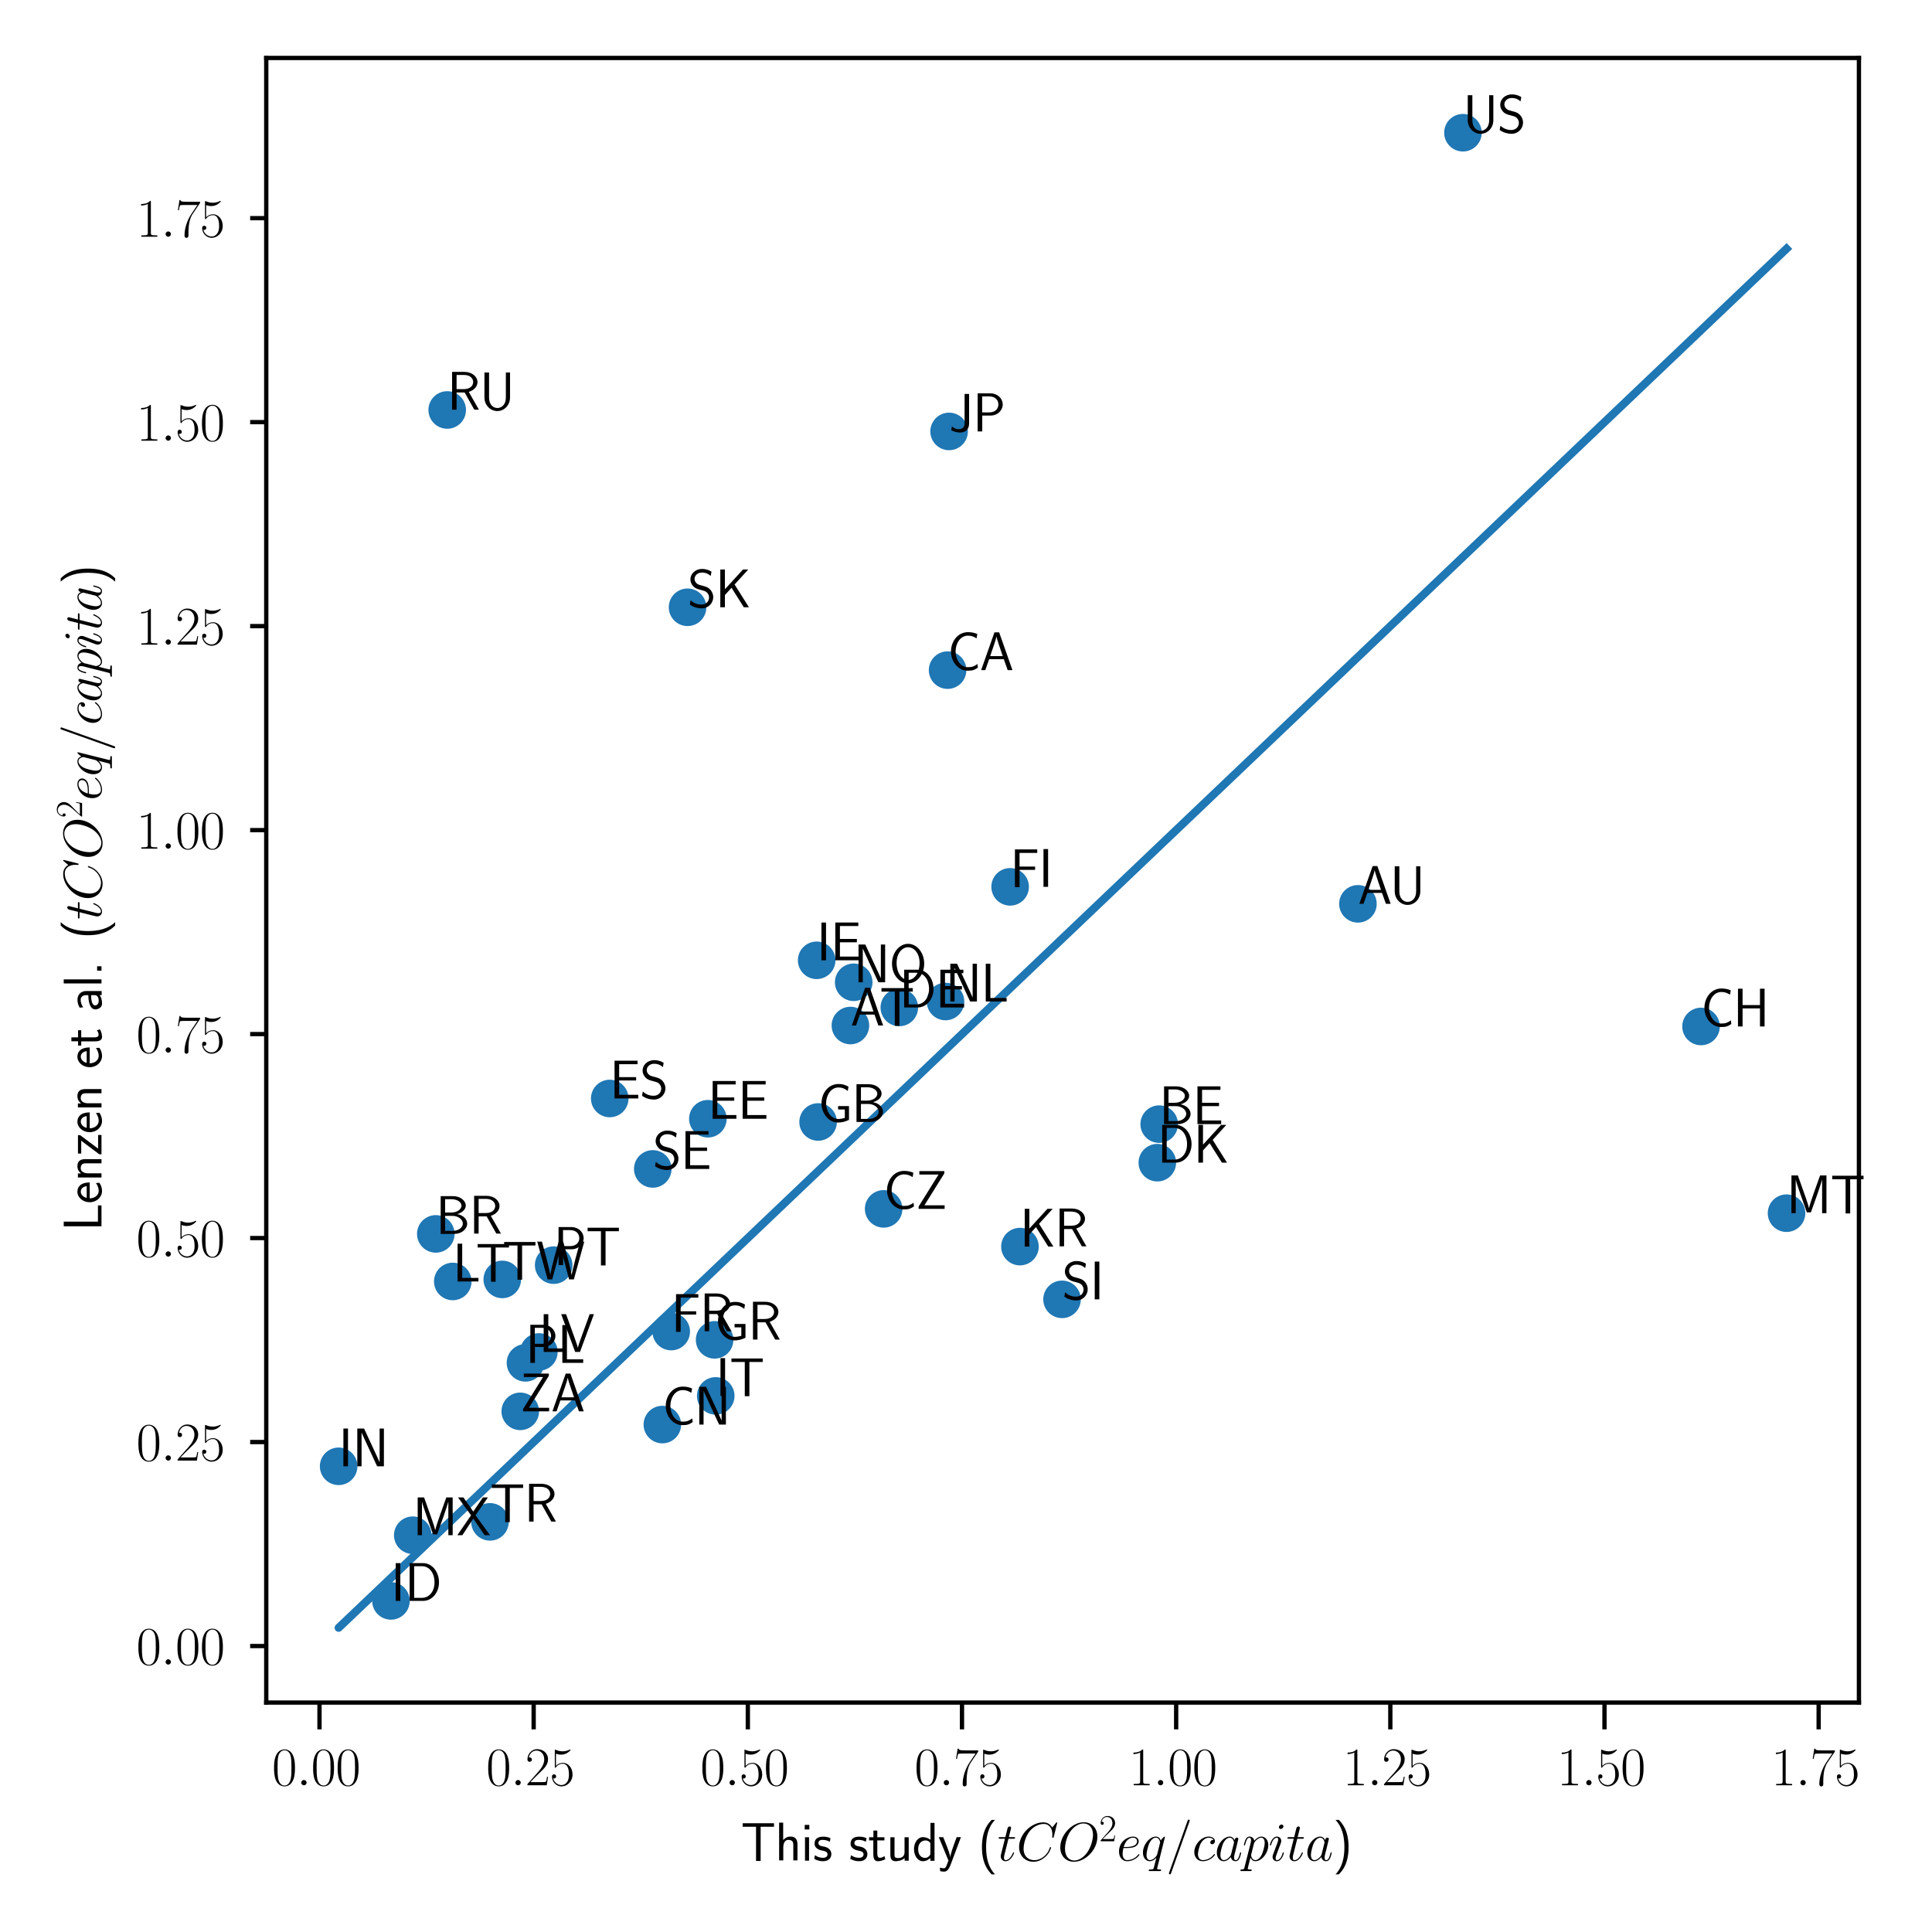 <?xml version="1.0" encoding="utf-8" standalone="no"?>
<!DOCTYPE svg PUBLIC "-//W3C//DTD SVG 1.1//EN"
  "http://www.w3.org/Graphics/SVG/1.1/DTD/svg11.dtd">
<svg xmlns:xlink="http://www.w3.org/1999/xlink" width="360pt" height="360pt" viewBox="0 0 360 360" xmlns="http://www.w3.org/2000/svg" version="1.1">
 <defs>
  <style type="text/css">*{stroke-linejoin: round; stroke-linecap: butt}</style>
 </defs>
 <g id="figure_1">
  <g id="patch_1">
   <path d="M 0 360 
L 360 360 
L 360 0 
L 0 0 
z
" style="fill: #ffffff"/>
  </g>
  <g id="axes_1">
   <g id="patch_2">
    <path d="M 49.612 317.244 
L 346.384 317.244 
L 346.384 10.8 
L 49.612 10.8 
z
" style="fill: #ffffff"/>
   </g>
   <g id="matplotlib.axis_1">
    <g id="xtick_1">
     <g id="line2d_1">
      <defs>
       <path id="m25509b4db9" d="M 0 0 
L 0 5 
" style="stroke: #000000; stroke-width: 0.8"/>
      </defs>
      <g>
       <use xlink:href="#m25509b4db9" x="59.534" y="317.244" style="stroke: #000000; stroke-width: 0.8"/>
      </g>
     </g>
     <g id="text_1">
      <!-- $\mathdefault{0.00}$ -->
      <g transform="translate(50.679 332.663)scale(0.1 -0.1)">
       <defs>
        <path id="CMR17-30" d="M 2688 2025 
C 2688 2416 2682 3080 2413 3591 
C 2176 4039 1798 4198 1466 4198 
C 1158 4198 768 4058 525 3597 
C 269 3118 243 2524 243 2025 
C 243 1661 250 1106 448 619 
C 723 -39 1216 -128 1466 -128 
C 1760 -128 2208 -7 2470 600 
C 2662 1042 2688 1559 2688 2025 
z
M 1466 -26 
C 1056 -26 813 325 723 812 
C 653 1188 653 1738 653 2096 
C 653 2588 653 2997 736 3387 
C 858 3929 1216 4096 1466 4096 
C 1728 4096 2067 3923 2189 3400 
C 2272 3036 2278 2607 2278 2096 
C 2278 1680 2278 1169 2202 792 
C 2067 95 1690 -26 1466 -26 
z
" transform="scale(0.016)"/>
        <path id="CMMI12-3a" d="M 1178 307 
C 1178 492 1024 619 870 619 
C 685 619 557 466 557 313 
C 557 128 710 0 864 0 
C 1050 0 1178 153 1178 307 
z
" transform="scale(0.016)"/>
       </defs>
       <use xlink:href="#CMR17-30" transform="scale(0.996)"/>
       <use xlink:href="#CMMI12-3a" transform="translate(45.69 0)scale(0.996)"/>
       <use xlink:href="#CMR17-30" transform="translate(72.788 0)scale(0.996)"/>
       <use xlink:href="#CMR17-30" transform="translate(118.478 0)scale(0.996)"/>
      </g>
     </g>
    </g>
    <g id="xtick_2">
     <g id="line2d_2">
      <g>
       <use xlink:href="#m25509b4db9" x="99.441" y="317.244" style="stroke: #000000; stroke-width: 0.8"/>
      </g>
     </g>
     <g id="text_2">
      <!-- $\mathdefault{0.25}$ -->
      <g transform="translate(90.585 332.663)scale(0.1 -0.1)">
       <defs>
        <path id="CMR17-32" d="M 2669 989 
L 2554 989 
C 2490 536 2438 459 2413 420 
C 2381 369 1920 369 1830 369 
L 602 369 
C 832 619 1280 1072 1824 1597 
C 2214 1967 2669 2402 2669 3035 
C 2669 3790 2067 4224 1395 4224 
C 691 4224 262 3604 262 3030 
C 262 2780 448 2748 525 2748 
C 589 2748 781 2787 781 3010 
C 781 3207 614 3264 525 3264 
C 486 3264 448 3258 422 3245 
C 544 3790 915 4058 1306 4058 
C 1862 4058 2227 3617 2227 3035 
C 2227 2479 1901 2000 1536 1584 
L 262 146 
L 262 0 
L 2515 0 
L 2669 989 
z
" transform="scale(0.016)"/>
        <path id="CMR17-35" d="M 730 3692 
C 794 3666 1056 3584 1325 3584 
C 1920 3584 2246 3911 2432 4100 
C 2432 4157 2432 4192 2394 4192 
C 2387 4192 2374 4192 2323 4163 
C 2099 4058 1837 3973 1517 3973 
C 1325 3973 1037 3999 723 4139 
C 653 4171 640 4171 634 4171 
C 602 4171 595 4164 595 4037 
L 595 2203 
C 595 2089 595 2057 659 2057 
C 691 2057 704 2070 736 2114 
C 941 2401 1222 2522 1542 2522 
C 1766 2522 2246 2382 2246 1289 
C 2246 1085 2246 715 2054 421 
C 1894 159 1645 25 1370 25 
C 947 25 518 320 403 814 
C 429 807 480 795 506 795 
C 589 795 749 840 749 1038 
C 749 1210 627 1280 506 1280 
C 358 1280 262 1190 262 1011 
C 262 454 704 -128 1382 -128 
C 2042 -128 2669 440 2669 1264 
C 2669 2030 2170 2624 1549 2624 
C 1222 2624 947 2503 730 2274 
L 730 3692 
z
" transform="scale(0.016)"/>
       </defs>
       <use xlink:href="#CMR17-30" transform="scale(0.996)"/>
       <use xlink:href="#CMMI12-3a" transform="translate(45.69 0)scale(0.996)"/>
       <use xlink:href="#CMR17-32" transform="translate(72.788 0)scale(0.996)"/>
       <use xlink:href="#CMR17-35" transform="translate(118.478 0)scale(0.996)"/>
      </g>
     </g>
    </g>
    <g id="xtick_3">
     <g id="line2d_3">
      <g>
       <use xlink:href="#m25509b4db9" x="139.347" y="317.244" style="stroke: #000000; stroke-width: 0.8"/>
      </g>
     </g>
     <g id="text_3">
      <!-- $\mathdefault{0.50}$ -->
      <g transform="translate(130.492 332.663)scale(0.1 -0.1)">
       <use xlink:href="#CMR17-30" transform="scale(0.996)"/>
       <use xlink:href="#CMMI12-3a" transform="translate(45.69 0)scale(0.996)"/>
       <use xlink:href="#CMR17-35" transform="translate(72.788 0)scale(0.996)"/>
       <use xlink:href="#CMR17-30" transform="translate(118.478 0)scale(0.996)"/>
      </g>
     </g>
    </g>
    <g id="xtick_4">
     <g id="line2d_4">
      <g>
       <use xlink:href="#m25509b4db9" x="179.254" y="317.244" style="stroke: #000000; stroke-width: 0.8"/>
      </g>
     </g>
     <g id="text_4">
      <!-- $\mathdefault{0.75}$ -->
      <g transform="translate(170.398 332.663)scale(0.1 -0.1)">
       <defs>
        <path id="CMR17-37" d="M 2886 3941 
L 2886 4081 
L 1382 4081 
C 634 4081 621 4165 595 4288 
L 480 4288 
L 294 3094 
L 410 3094 
C 429 3215 474 3540 550 3661 
C 589 3712 1062 3712 1171 3712 
L 2579 3712 
L 1869 2661 
C 1395 1954 1069 999 1069 165 
C 1069 89 1069 -128 1299 -128 
C 1530 -128 1530 89 1530 171 
L 1530 465 
C 1530 1508 1709 2196 2003 2636 
L 2886 3941 
z
" transform="scale(0.016)"/>
       </defs>
       <use xlink:href="#CMR17-30" transform="scale(0.996)"/>
       <use xlink:href="#CMMI12-3a" transform="translate(45.69 0)scale(0.996)"/>
       <use xlink:href="#CMR17-37" transform="translate(72.788 0)scale(0.996)"/>
       <use xlink:href="#CMR17-35" transform="translate(118.478 0)scale(0.996)"/>
      </g>
     </g>
    </g>
    <g id="xtick_5">
     <g id="line2d_5">
      <g>
       <use xlink:href="#m25509b4db9" x="219.16" y="317.244" style="stroke: #000000; stroke-width: 0.8"/>
      </g>
     </g>
     <g id="text_5">
      <!-- $\mathdefault{1.00}$ -->
      <g transform="translate(210.305 332.663)scale(0.1 -0.1)">
       <defs>
        <path id="CMR17-31" d="M 1702 4058 
C 1702 4192 1696 4192 1606 4192 
C 1357 3916 979 3827 621 3827 
C 602 3827 570 3827 563 3808 
C 557 3795 557 3782 557 3648 
C 755 3648 1088 3686 1344 3839 
L 1344 461 
C 1344 236 1331 160 781 160 
L 589 160 
L 589 0 
C 896 0 1216 0 1523 0 
C 1830 0 2150 0 2458 0 
L 2458 160 
L 2266 160 
C 1715 160 1702 230 1702 458 
L 1702 4058 
z
" transform="scale(0.016)"/>
       </defs>
       <use xlink:href="#CMR17-31" transform="scale(0.996)"/>
       <use xlink:href="#CMMI12-3a" transform="translate(45.69 0)scale(0.996)"/>
       <use xlink:href="#CMR17-30" transform="translate(72.788 0)scale(0.996)"/>
       <use xlink:href="#CMR17-30" transform="translate(118.478 0)scale(0.996)"/>
      </g>
     </g>
    </g>
    <g id="xtick_6">
     <g id="line2d_6">
      <g>
       <use xlink:href="#m25509b4db9" x="259.067" y="317.244" style="stroke: #000000; stroke-width: 0.8"/>
      </g>
     </g>
     <g id="text_6">
      <!-- $\mathdefault{1.25}$ -->
      <g transform="translate(250.211 332.663)scale(0.1 -0.1)">
       <use xlink:href="#CMR17-31" transform="scale(0.996)"/>
       <use xlink:href="#CMMI12-3a" transform="translate(45.69 0)scale(0.996)"/>
       <use xlink:href="#CMR17-32" transform="translate(72.788 0)scale(0.996)"/>
       <use xlink:href="#CMR17-35" transform="translate(118.478 0)scale(0.996)"/>
      </g>
     </g>
    </g>
    <g id="xtick_7">
     <g id="line2d_7">
      <g>
       <use xlink:href="#m25509b4db9" x="298.973" y="317.244" style="stroke: #000000; stroke-width: 0.8"/>
      </g>
     </g>
     <g id="text_7">
      <!-- $\mathdefault{1.50}$ -->
      <g transform="translate(290.118 332.663)scale(0.1 -0.1)">
       <use xlink:href="#CMR17-31" transform="scale(0.996)"/>
       <use xlink:href="#CMMI12-3a" transform="translate(45.69 0)scale(0.996)"/>
       <use xlink:href="#CMR17-35" transform="translate(72.788 0)scale(0.996)"/>
       <use xlink:href="#CMR17-30" transform="translate(118.478 0)scale(0.996)"/>
      </g>
     </g>
    </g>
    <g id="xtick_8">
     <g id="line2d_8">
      <g>
       <use xlink:href="#m25509b4db9" x="338.88" y="317.244" style="stroke: #000000; stroke-width: 0.8"/>
      </g>
     </g>
     <g id="text_8">
      <!-- $\mathdefault{1.75}$ -->
      <g transform="translate(330.024 332.663)scale(0.1 -0.1)">
       <use xlink:href="#CMR17-31" transform="scale(0.996)"/>
       <use xlink:href="#CMMI12-3a" transform="translate(45.69 0)scale(0.996)"/>
       <use xlink:href="#CMR17-37" transform="translate(72.788 0)scale(0.996)"/>
       <use xlink:href="#CMR17-35" transform="translate(118.478 0)scale(0.996)"/>
      </g>
     </g>
    </g>
    <g id="text_9">
     <!-- This study ($tCO^2eq/capita$) -->
     <g transform="translate(138.043 346.709)scale(0.1 -0.1)">
      <defs>
       <path id="CMSS17-54" d="M 2317 3968 
L 2848 3968 
C 2925 3968 3002 3968 3078 3968 
L 3878 3968 
L 3878 4376 
L 218 4376 
L 218 3968 
L 1018 3968 
C 1094 3968 1171 3968 1248 3968 
L 1779 3968 
L 1779 -32 
L 2317 -32 
L 2317 3968 
z
" transform="scale(0.016)"/>
       <path id="CMSS17-68" d="M 2618 1891 
C 2618 2292 2522 2820 1798 2820 
C 1395 2820 1133 2623 947 2407 
L 947 4448 
L 474 4448 
L 474 32 
L 960 32 
L 960 1573 
C 960 1973 1114 2432 1549 2432 
C 2112 2432 2131 2056 2131 1839 
L 2131 32 
L 2618 32 
L 2618 1891 
z
" transform="scale(0.016)"/>
       <path id="CMSS17-69" d="M 979 4183 
L 442 4183 
L 442 3648 
L 979 3648 
L 979 4183 
z
M 947 2739 
L 474 2739 
L 474 0 
L 947 0 
L 947 2739 
z
" transform="scale(0.016)"/>
       <path id="CMSS17-73" d="M 2061 2627 
C 1683 2807 1389 2807 1197 2807 
C 742 2807 198 2648 198 2003 
C 198 1359 902 1218 1094 1179 
C 1389 1122 1715 1058 1715 740 
C 1715 337 1254 337 1171 337 
C 915 337 563 407 243 638 
L 166 210 
C 531 0 883 -64 1178 -64 
C 1965 -64 2163 416 2163 781 
C 2163 1094 1984 1305 1862 1401 
C 1651 1568 1574 1587 1050 1696 
C 960 1709 646 1779 646 2066 
C 646 2432 1050 2432 1139 2432 
C 1555 2432 1811 2303 1984 2208 
L 2061 2627 
z
" transform="scale(0.016)"/>
       <path id="CMSS17-74" d="M 1069 2368 
L 1901 2368 
L 1901 2737 
L 1069 2737 
L 1069 3520 
L 614 3520 
L 614 2737 
L 109 2737 
L 109 2368 
L 602 2368 
L 602 749 
C 602 384 685 -64 1107 -64 
C 1427 -64 1722 25 2003 172 
L 1901 548 
C 1747 414 1562 337 1363 337 
C 1082 337 1069 696 1069 856 
L 1069 2368 
z
" transform="scale(0.016)"/>
       <path id="CMSS17-75" d="M 2618 2739 
L 2131 2739 
L 2131 972 
C 2131 498 1786 306 1421 306 
C 998 306 960 447 960 709 
L 960 2739 
L 474 2739 
L 474 678 
C 474 179 646 -64 1088 -64 
C 1306 -64 1798 -13 2144 306 
L 2144 0 
L 2618 0 
L 2618 2739 
z
" transform="scale(0.016)"/>
       <path id="CMSS17-64" d="M 2611 4416 
L 2138 4416 
L 2138 2438 
C 1939 2603 1613 2756 1254 2756 
C 672 2756 211 2131 211 1347 
C 211 562 666 -64 1235 -64 
C 1677 -64 1971 172 2125 306 
L 2125 -13 
L 2611 -13 
L 2611 4416 
z
M 2125 836 
C 2125 747 2125 653 1926 482 
C 1798 375 1645 325 1498 325 
C 1152 325 698 576 698 1340 
C 698 2134 1210 2368 1562 2368 
C 1798 2368 1990 2254 2125 2065 
L 2125 836 
z
" transform="scale(0.016)"/>
       <path id="CMSS17-79" d="M 2675 2752 
L 2176 2752 
C 1632 1294 1446 702 1434 383 
L 1427 383 
C 1408 696 1126 1460 902 2007 
L 602 2752 
L 83 2752 
L 1216 13 
C 1146 -178 1043 -465 1011 -529 
C 870 -885 774 -885 672 -885 
C 646 -885 442 -885 211 -809 
L 250 -1229 
C 410 -1261 570 -1280 685 -1280 
C 845 -1280 1165 -1280 1459 -497 
L 2675 2752 
z
" transform="scale(0.016)"/>
       <path id="CMSS17-28" d="M 1613 4768 
C 1267 4417 474 3601 474 1588 
C 474 -433 1267 -1243 1613 -1600 
L 2003 -1600 
C 1216 -784 960 357 960 1581 
C 960 2798 1203 3946 2003 4768 
L 1613 4768 
z
" transform="scale(0.016)"/>
       <path id="CMMI12-74" d="M 1286 2566 
L 1875 2566 
C 1997 2566 2061 2566 2061 2681 
C 2061 2752 2022 2752 1894 2752 
L 1331 2752 
L 1568 3692 
C 1594 3781 1594 3794 1594 3840 
C 1594 3943 1510 4000 1427 4000 
C 1376 4000 1229 3981 1178 3775 
L 928 2752 
L 326 2752 
C 198 2752 141 2752 141 2630 
C 141 2566 186 2566 307 2566 
L 877 2566 
L 454 881 
C 403 658 384 594 384 511 
C 384 211 595 -64 954 -64 
C 1600 -64 1946 868 1946 912 
C 1946 951 1920 970 1882 970 
C 1869 970 1843 970 1830 944 
C 1824 938 1818 931 1773 829 
C 1638 511 1344 64 973 64 
C 781 64 768 224 768 364 
C 768 370 768 492 787 568 
L 1286 2566 
z
" transform="scale(0.016)"/>
       <path id="CMMI12-43" d="M 4781 4423 
C 4781 4480 4736 4480 4723 4480 
C 4710 4480 4685 4480 4634 4416 
L 4192 3882 
C 3968 4264 3616 4480 3136 4480 
C 1754 4480 320 3088 320 1595 
C 320 533 1069 -128 2003 -128 
C 2515 -128 2963 88 3334 400 
C 3891 863 4058 1481 4058 1531 
C 4058 1588 4006 1588 3987 1588 
C 3930 1588 3923 1550 3910 1524 
C 3616 534 2752 57 2112 57 
C 1434 57 845 489 845 1391 
C 845 1595 909 2700 1632 3532 
C 1984 3939 2586 4295 3194 4295 
C 3898 4295 4211 3717 4211 3068 
C 4211 2903 4192 2764 4192 2738 
C 4192 2681 4256 2681 4275 2681 
C 4346 2681 4352 2687 4378 2801 
L 4781 4423 
z
" transform="scale(0.016)"/>
       <path id="CMMI12-4f" d="M 4646 2797 
C 4646 3848 3955 4492 3059 4492 
C 1690 4492 307 3026 307 1554 
C 307 554 973 -128 1901 -128 
C 3245 -128 4646 1268 4646 2797 
z
M 1939 19 
C 1414 19 858 401 858 1395 
C 858 1974 1069 2924 1594 3562 
C 2061 4123 2598 4352 3027 4352 
C 3590 4352 4134 3944 4134 3026 
C 4134 2459 3891 1573 3462 968 
C 2995 318 2413 19 1939 19 
z
" transform="scale(0.016)"/>
       <path id="CMMI12-65" d="M 1146 1479 
C 1318 1479 1754 1479 2061 1595 
C 2547 1783 2592 2158 2592 2274 
C 2592 2558 2349 2816 1926 2816 
C 1254 2816 288 2210 288 1073 
C 288 402 672 -64 1254 -64 
C 2125 -64 2675 609 2675 692 
C 2675 730 2637 762 2611 762 
C 2592 762 2586 756 2528 699 
C 2118 159 1510 64 1267 64 
C 902 64 710 350 710 822 
C 710 911 710 1071 806 1479 
L 1146 1479 
z
M 838 1600 
C 1114 2592 1722 2689 1926 2689 
C 2208 2689 2400 2522 2400 2277 
C 2400 1600 1376 1600 1107 1600 
L 838 1600 
z
" transform="scale(0.016)"/>
       <path id="CMMI12-71" d="M 2822 2759 
C 2822 2790 2797 2816 2765 2816 
C 2714 2816 2464 2585 2342 2362 
C 2227 2646 2029 2816 1754 2816 
C 1030 2816 250 1884 250 939 
C 250 307 621 -64 1056 -64 
C 1395 -64 1677 193 1811 339 
L 1818 333 
L 1574 -615 
L 1517 -842 
C 1459 -1031 1363 -1031 1062 -1031 
C 992 -1031 928 -1031 928 -1152 
C 928 -1197 966 -1216 1011 -1216 
C 1101 -1216 1216 -1216 1306 -1216 
L 1958 -1216 
C 2054 -1216 2163 -1216 2259 -1216 
C 2298 -1216 2374 -1216 2374 -1095 
C 2374 -1031 2323 -1031 2227 -1031 
C 1926 -1031 1907 -986 1907 -935 
C 1907 -904 1914 -898 1933 -815 
L 2822 2759 
z
M 1920 762 
C 1888 652 1888 640 1798 518 
C 1658 339 1376 64 1075 64 
C 813 64 666 301 666 678 
C 666 1030 864 1747 986 2016 
C 1203 2464 1504 2695 1754 2695 
C 2176 2695 2259 2170 2259 2119 
C 2259 2113 2240 2028 2234 2016 
L 1920 762 
z
" transform="scale(0.016)"/>
       <path id="CMMI12-3d" d="M 2746 4562 
C 2746 4569 2784 4666 2784 4678 
C 2784 4755 2720 4800 2669 4800 
C 2637 4800 2579 4800 2528 4659 
L 384 -1363 
C 384 -1370 346 -1465 346 -1478 
C 346 -1555 410 -1600 461 -1600 
C 499 -1600 557 -1593 602 -1459 
L 2746 4562 
z
" transform="scale(0.016)"/>
       <path id="CMMI12-63" d="M 2502 2431 
C 2381 2431 2323 2431 2234 2355 
C 2195 2323 2125 2227 2125 2125 
C 2125 1997 2221 1920 2342 1920 
C 2496 1920 2669 2044 2669 2292 
C 2669 2588 2374 2816 1933 2816 
C 1094 2816 256 1903 256 996 
C 256 441 602 -64 1254 -64 
C 2125 -64 2675 622 2675 706 
C 2675 744 2637 776 2611 776 
C 2592 776 2586 770 2528 713 
C 2118 162 1510 64 1267 64 
C 826 64 685 446 685 764 
C 685 988 794 1605 1024 2039 
C 1190 2338 1536 2682 1939 2682 
C 2022 2682 2374 2682 2502 2431 
z
" transform="scale(0.016)"/>
       <path id="CMMI12-61" d="M 1926 760 
C 1894 651 1894 639 1805 517 
C 1664 338 1382 64 1082 64 
C 819 64 672 300 672 677 
C 672 1028 870 1743 992 2012 
C 1210 2459 1510 2689 1760 2689 
C 2182 2689 2266 2165 2266 2114 
C 2266 2108 2246 2024 2240 2012 
L 1926 760 
z
M 2336 2395 
C 2266 2561 2093 2816 1760 2816 
C 1037 2816 256 1884 256 939 
C 256 307 627 -64 1062 -64 
C 1414 -64 1715 211 1894 422 
C 1958 45 2259 -64 2451 -64 
C 2643 -64 2797 51 2912 281 
C 3014 498 3104 888 3104 913 
C 3104 945 3078 971 3040 971 
C 2982 971 2976 939 2950 843 
C 2854 466 2733 64 2470 64 
C 2285 64 2272 230 2272 358 
C 2272 505 2291 575 2349 824 
C 2394 984 2426 1124 2477 1309 
C 2714 2267 2771 2497 2771 2535 
C 2771 2625 2701 2695 2605 2695 
C 2400 2695 2349 2472 2336 2395 
z
" transform="scale(0.016)"/>
       <path id="CMMI12-70" d="M 275 -789 
C 230 -980 205 -1031 -58 -1031 
C -134 -1031 -198 -1031 -198 -1152 
C -198 -1165 -192 -1216 -122 -1216 
C -38 -1216 51 -1216 134 -1216 
L 410 -1216 
C 544 -1216 870 -1216 1005 -1216 
C 1043 -1216 1120 -1216 1120 -1101 
C 1120 -1031 1075 -1031 966 -1031 
C 672 -1031 653 -987 653 -937 
C 653 -861 941 219 979 364 
C 1050 185 1222 -64 1555 -64 
C 2278 -64 3059 875 3059 1814 
C 3059 2401 2726 2816 2246 2816 
C 1837 2816 1491 2420 1421 2331 
C 1370 2650 1120 2816 864 2816 
C 678 2816 531 2727 410 2484 
C 294 2254 205 1865 205 1839 
C 205 1814 230 1782 275 1782 
C 326 1782 333 1788 371 1935 
C 467 2312 589 2689 845 2689 
C 992 2689 1043 2587 1043 2397 
C 1043 2245 1024 2181 998 2067 
L 275 -789 
z
M 1382 1993 
C 1427 2171 1606 2357 1709 2446 
C 1779 2510 1990 2689 2234 2689 
C 2515 2689 2643 2408 2643 2076 
C 2643 1769 2464 1047 2304 715 
C 2144 370 1850 64 1555 64 
C 1120 64 1050 613 1050 639 
C 1050 658 1062 709 1069 741 
L 1382 1993 
z
" transform="scale(0.016)"/>
       <path id="CMMI12-69" d="M 1811 913 
C 1811 945 1786 971 1747 971 
C 1690 971 1683 952 1651 843 
C 1485 262 1222 64 1011 64 
C 934 64 845 83 845 275 
C 845 447 922 639 992 830 
L 1440 2018 
C 1459 2069 1504 2184 1504 2305 
C 1504 2574 1312 2816 998 2816 
C 410 2816 173 1890 173 1839 
C 173 1814 198 1782 243 1782 
C 301 1782 307 1807 333 1896 
C 486 2428 730 2682 979 2682 
C 1037 2682 1146 2682 1146 2478 
C 1146 2312 1062 2101 1011 1961 
L 563 773 
C 525 671 486 568 486 453 
C 486 166 685 -64 992 -64 
C 1581 -64 1811 869 1811 913 
z
M 1760 4013 
C 1760 4109 1683 4224 1542 4224 
C 1395 4224 1229 4083 1229 3917 
C 1229 3758 1363 3707 1440 3707 
C 1613 3707 1760 3873 1760 4013 
z
" transform="scale(0.016)"/>
       <path id="CMSS17-29" d="M 723 -1600 
C 1069 -1249 1862 -433 1862 1581 
C 1862 3601 1069 4411 723 4768 
L 333 4768 
C 1120 3952 1376 2811 1376 1588 
C 1376 370 1133 -778 333 -1600 
L 723 -1600 
z
" transform="scale(0.016)"/>
      </defs>
      <use xlink:href="#CMSS17-54" transform="scale(0.996)"/>
      <use xlink:href="#CMSS17-68" transform="translate(63.819 0)scale(0.996)"/>
      <use xlink:href="#CMSS17-69" transform="translate(112.024 0)scale(0.996)"/>
      <use xlink:href="#CMSS17-73" transform="translate(134.205 0)scale(0.996)"/>
      <use xlink:href="#CMSS17-73" transform="translate(201.348 0)scale(0.996)"/>
      <use xlink:href="#CMSS17-74" transform="translate(237.261 0)scale(0.996)"/>
      <use xlink:href="#CMSS17-75" transform="translate(271.093 0)scale(0.996)"/>
      <use xlink:href="#CMSS17-64" transform="translate(319.298 0)scale(0.996)"/>
      <use xlink:href="#CMSS17-79" transform="translate(367.503 0)scale(0.996)"/>
      <use xlink:href="#CMSS17-28" transform="translate(441.732 0)scale(0.996)"/>
      <use xlink:href="#CMMI12-74" transform="translate(478.166 0)scale(0.996)"/>
      <use xlink:href="#CMMI12-43" transform="translate(513.392 0)scale(0.996)"/>
      <use xlink:href="#CMMI12-4f" transform="translate(590.339 0)scale(0.996)"/>
      <use xlink:href="#CMR17-32" transform="translate(667.6 36.154)scale(0.697)"/>
      <use xlink:href="#CMMI12-65" transform="translate(700.081 0)scale(0.996)"/>
      <use xlink:href="#CMMI12-71" transform="translate(745.293 0)scale(0.996)"/>
      <use xlink:href="#CMMI12-3d" transform="translate(792.119 0)scale(0.996)"/>
      <use xlink:href="#CMMI12-63" transform="translate(840.894 0)scale(0.996)"/>
      <use xlink:href="#CMMI12-61" transform="translate(882.877 0)scale(0.996)"/>
      <use xlink:href="#CMMI12-70" transform="translate(934.085 0)scale(0.996)"/>
      <use xlink:href="#CMMI12-69" transform="translate(983.045 0)scale(0.996)"/>
      <use xlink:href="#CMMI12-74" transform="translate(1016.323 0)scale(0.996)"/>
      <use xlink:href="#CMMI12-61" transform="translate(1051.55 0)scale(0.996)"/>
      <use xlink:href="#CMSS17-29" transform="translate(1102.757 0)scale(0.996)"/>
     </g>
    </g>
   </g>
   <g id="matplotlib.axis_2">
    <g id="ytick_1">
     <g id="line2d_9">
      <defs>
       <path id="mb0791480fb" d="M 0 0 
L -3 0 
" style="stroke: #000000; stroke-width: 0.8"/>
      </defs>
      <g>
       <use xlink:href="#mb0791480fb" x="49.612" y="306.712" style="stroke: #000000; stroke-width: 0.8"/>
      </g>
     </g>
     <g id="text_10">
      <!-- $\mathdefault{0.00}$ -->
      <g transform="translate(25.4 310.171)scale(0.1 -0.1)">
       <use xlink:href="#CMR17-30" transform="scale(0.996)"/>
       <use xlink:href="#CMMI12-3a" transform="translate(45.69 0)scale(0.996)"/>
       <use xlink:href="#CMR17-30" transform="translate(72.788 0)scale(0.996)"/>
       <use xlink:href="#CMR17-30" transform="translate(118.478 0)scale(0.996)"/>
      </g>
     </g>
    </g>
    <g id="ytick_2">
     <g id="line2d_10">
      <g>
       <use xlink:href="#mb0791480fb" x="49.612" y="268.703" style="stroke: #000000; stroke-width: 0.8"/>
      </g>
     </g>
     <g id="text_11">
      <!-- $\mathdefault{0.25}$ -->
      <g transform="translate(25.4 272.163)scale(0.1 -0.1)">
       <use xlink:href="#CMR17-30" transform="scale(0.996)"/>
       <use xlink:href="#CMMI12-3a" transform="translate(45.69 0)scale(0.996)"/>
       <use xlink:href="#CMR17-32" transform="translate(72.788 0)scale(0.996)"/>
       <use xlink:href="#CMR17-35" transform="translate(118.478 0)scale(0.996)"/>
      </g>
     </g>
    </g>
    <g id="ytick_3">
     <g id="line2d_11">
      <g>
       <use xlink:href="#mb0791480fb" x="49.612" y="230.695" style="stroke: #000000; stroke-width: 0.8"/>
      </g>
     </g>
     <g id="text_12">
      <!-- $\mathdefault{0.50}$ -->
      <g transform="translate(25.4 234.154)scale(0.1 -0.1)">
       <use xlink:href="#CMR17-30" transform="scale(0.996)"/>
       <use xlink:href="#CMMI12-3a" transform="translate(45.69 0)scale(0.996)"/>
       <use xlink:href="#CMR17-35" transform="translate(72.788 0)scale(0.996)"/>
       <use xlink:href="#CMR17-30" transform="translate(118.478 0)scale(0.996)"/>
      </g>
     </g>
    </g>
    <g id="ytick_4">
     <g id="line2d_12">
      <g>
       <use xlink:href="#mb0791480fb" x="49.612" y="192.686" style="stroke: #000000; stroke-width: 0.8"/>
      </g>
     </g>
     <g id="text_13">
      <!-- $\mathdefault{0.75}$ -->
      <g transform="translate(25.4 196.145)scale(0.1 -0.1)">
       <use xlink:href="#CMR17-30" transform="scale(0.996)"/>
       <use xlink:href="#CMMI12-3a" transform="translate(45.69 0)scale(0.996)"/>
       <use xlink:href="#CMR17-37" transform="translate(72.788 0)scale(0.996)"/>
       <use xlink:href="#CMR17-35" transform="translate(118.478 0)scale(0.996)"/>
      </g>
     </g>
    </g>
    <g id="ytick_5">
     <g id="line2d_13">
      <g>
       <use xlink:href="#mb0791480fb" x="49.612" y="154.677" style="stroke: #000000; stroke-width: 0.8"/>
      </g>
     </g>
     <g id="text_14">
      <!-- $\mathdefault{1.00}$ -->
      <g transform="translate(25.4 158.136)scale(0.1 -0.1)">
       <use xlink:href="#CMR17-31" transform="scale(0.996)"/>
       <use xlink:href="#CMMI12-3a" transform="translate(45.69 0)scale(0.996)"/>
       <use xlink:href="#CMR17-30" transform="translate(72.788 0)scale(0.996)"/>
       <use xlink:href="#CMR17-30" transform="translate(118.478 0)scale(0.996)"/>
      </g>
     </g>
    </g>
    <g id="ytick_6">
     <g id="line2d_14">
      <g>
       <use xlink:href="#mb0791480fb" x="49.612" y="116.668" style="stroke: #000000; stroke-width: 0.8"/>
      </g>
     </g>
     <g id="text_15">
      <!-- $\mathdefault{1.25}$ -->
      <g transform="translate(25.4 120.127)scale(0.1 -0.1)">
       <use xlink:href="#CMR17-31" transform="scale(0.996)"/>
       <use xlink:href="#CMMI12-3a" transform="translate(45.69 0)scale(0.996)"/>
       <use xlink:href="#CMR17-32" transform="translate(72.788 0)scale(0.996)"/>
       <use xlink:href="#CMR17-35" transform="translate(118.478 0)scale(0.996)"/>
      </g>
     </g>
    </g>
    <g id="ytick_7">
     <g id="line2d_15">
      <g>
       <use xlink:href="#mb0791480fb" x="49.612" y="78.659" style="stroke: #000000; stroke-width: 0.8"/>
      </g>
     </g>
     <g id="text_16">
      <!-- $\mathdefault{1.50}$ -->
      <g transform="translate(25.4 82.119)scale(0.1 -0.1)">
       <use xlink:href="#CMR17-31" transform="scale(0.996)"/>
       <use xlink:href="#CMMI12-3a" transform="translate(45.69 0)scale(0.996)"/>
       <use xlink:href="#CMR17-35" transform="translate(72.788 0)scale(0.996)"/>
       <use xlink:href="#CMR17-30" transform="translate(118.478 0)scale(0.996)"/>
      </g>
     </g>
    </g>
    <g id="ytick_8">
     <g id="line2d_16">
      <g>
       <use xlink:href="#mb0791480fb" x="49.612" y="40.651" style="stroke: #000000; stroke-width: 0.8"/>
      </g>
     </g>
     <g id="text_17">
      <!-- $\mathdefault{1.75}$ -->
      <g transform="translate(25.4 44.11)scale(0.1 -0.1)">
       <use xlink:href="#CMR17-31" transform="scale(0.996)"/>
       <use xlink:href="#CMMI12-3a" transform="translate(45.69 0)scale(0.996)"/>
       <use xlink:href="#CMR17-37" transform="translate(72.788 0)scale(0.996)"/>
       <use xlink:href="#CMR17-35" transform="translate(118.478 0)scale(0.996)"/>
      </g>
     </g>
    </g>
    <g id="text_18">
     <!-- Lenzen et al. ($tCO^2eq/capita$) -->
     <g transform="translate(18.91 229.394)rotate(-90)scale(0.1 -0.1)">
      <defs>
       <path id="CMSS17-4c" d="M 1670 414 
C 1594 414 1517 414 1440 414 
L 1101 414 
L 1101 4416 
L 563 4416 
L 563 0 
L 3002 0 
L 3002 414 
L 1670 414 
z
" transform="scale(0.016)"/>
       <path id="CMSS17-65" d="M 2502 1377 
C 2502 1590 2490 2003 2285 2345 
C 2061 2713 1696 2816 1421 2816 
C 755 2816 192 2188 192 1375 
C 192 582 774 -64 1510 -64 
C 1798 -64 2150 19 2470 248 
C 2470 274 2458 414 2451 420 
C 2451 433 2432 630 2432 656 
C 2125 407 1773 325 1517 325 
C 1107 325 666 667 646 1377 
L 2502 1377 
z
M 698 1728 
C 781 2084 1062 2421 1421 2421 
C 1517 2421 1965 2421 2080 1728 
L 698 1728 
z
" transform="scale(0.016)"/>
       <path id="CMSS17-6e" d="M 2618 1877 
C 2618 2283 2522 2816 1798 2816 
C 1389 2816 1120 2606 941 2389 
L 941 2758 
L 474 2758 
L 474 0 
L 960 0 
L 960 1559 
C 960 1964 1114 2428 1549 2428 
C 2112 2428 2131 2048 2131 1829 
L 2131 0 
L 2618 0 
L 2618 1877 
z
" transform="scale(0.016)"/>
       <path id="CMSS17-7a" d="M 2400 2502 
L 2400 2750 
L 250 2750 
L 250 2368 
L 1069 2368 
C 1146 2368 1222 2368 1299 2368 
L 1747 2368 
L 166 261 
L 166 0 
L 2419 0 
L 2419 395 
L 1549 395 
C 1472 395 1395 395 1318 395 
L 826 395 
L 2400 2502 
z
" transform="scale(0.016)"/>
       <path id="CMSS17-61" d="M 2406 1791 
C 2406 2392 1978 2808 1402 2808 
C 1120 2808 813 2757 461 2553 
L 499 2135 
C 659 2248 934 2432 1395 2432 
C 1722 2432 1920 2180 1920 1782 
L 1920 1536 
C 896 1536 256 1238 256 726 
C 256 461 416 -64 947 -64 
C 1043 -64 1562 -64 1933 217 
L 1933 -19 
L 2406 -19 
L 2406 1791 
z
M 1920 816 
C 1920 701 1920 548 1728 434 
C 1562 325 1350 325 1261 325 
C 941 325 723 511 723 744 
C 723 1211 1722 1211 1920 1211 
L 1920 816 
z
" transform="scale(0.016)"/>
       <path id="CMSS17-6c" d="M 947 4416 
L 474 4416 
L 474 0 
L 947 0 
L 947 4416 
z
" transform="scale(0.016)"/>
       <path id="CMSS17-2e" d="M 1088 510 
L 576 510 
L 576 0 
L 1088 0 
L 1088 510 
z
" transform="scale(0.016)"/>
      </defs>
      <use xlink:href="#CMSS17-4c" transform="scale(0.996)"/>
      <use xlink:href="#CMSS17-65" transform="translate(50.687 0)scale(0.996)"/>
      <use xlink:href="#CMSS17-6e" transform="translate(92.326 0)scale(0.996)"/>
      <use xlink:href="#CMSS17-7a" transform="translate(140.531 0)scale(0.996)"/>
      <use xlink:href="#CMSS17-65" transform="translate(181.209 0)scale(0.996)"/>
      <use xlink:href="#CMSS17-6e" transform="translate(222.848 0)scale(0.996)"/>
      <use xlink:href="#CMSS17-65" transform="translate(302.282 0)scale(0.996)"/>
      <use xlink:href="#CMSS17-74" transform="translate(343.92 0)scale(0.996)"/>
      <use xlink:href="#CMSS17-61" transform="translate(408.981 0)scale(0.996)"/>
      <use xlink:href="#CMSS17-6c" transform="translate(453.903 0)scale(0.996)"/>
      <use xlink:href="#CMSS17-2e" transform="translate(476.084 0)scale(0.996)"/>
      <use xlink:href="#CMSS17-28" transform="translate(543.747 0)scale(0.996)"/>
      <use xlink:href="#CMMI12-74" transform="translate(580.181 0)scale(0.996)"/>
      <use xlink:href="#CMMI12-43" transform="translate(615.407 0)scale(0.996)"/>
      <use xlink:href="#CMMI12-4f" transform="translate(692.354 0)scale(0.996)"/>
      <use xlink:href="#CMR17-32" transform="translate(769.614 36.154)scale(0.697)"/>
      <use xlink:href="#CMMI12-65" transform="translate(802.096 0)scale(0.996)"/>
      <use xlink:href="#CMMI12-71" transform="translate(847.308 0)scale(0.996)"/>
      <use xlink:href="#CMMI12-3d" transform="translate(894.134 0)scale(0.996)"/>
      <use xlink:href="#CMMI12-63" transform="translate(942.909 0)scale(0.996)"/>
      <use xlink:href="#CMMI12-61" transform="translate(984.892 0)scale(0.996)"/>
      <use xlink:href="#CMMI12-70" transform="translate(1036.1 0)scale(0.996)"/>
      <use xlink:href="#CMMI12-69" transform="translate(1085.059 0)scale(0.996)"/>
      <use xlink:href="#CMMI12-74" transform="translate(1118.338 0)scale(0.996)"/>
      <use xlink:href="#CMMI12-61" transform="translate(1153.564 0)scale(0.996)"/>
      <use xlink:href="#CMSS17-29" transform="translate(1204.772 0)scale(0.996)"/>
     </g>
    </g>
   </g>
   <g id="PathCollection_1">
    <defs>
     <path id="mbcbe0eaab3" d="M 0 3 
C 0.796 3 1.559 2.684 2.121 2.121 
C 2.684 1.559 3 0.796 3 0 
C 3 -0.796 2.684 -1.559 2.121 -2.121 
C 1.559 -2.684 0.796 -3 0 -3 
C -0.796 -3 -1.559 -2.684 -2.121 -2.121 
C -2.684 -1.559 -3 -0.796 -3 0 
C -3 0.796 -2.684 1.559 -2.121 2.121 
C -1.559 2.684 -0.796 3 0 3 
z
" style="stroke: #1f77b4"/>
    </defs>
    <g clip-path="url(#pb9825311a1)">
     <use xlink:href="#mbcbe0eaab3" x="272.6" y="24.729" style="fill: #1f77b4; stroke: #1f77b4"/>
     <use xlink:href="#mbcbe0eaab3" x="176.852" y="80.391" style="fill: #1f77b4; stroke: #1f77b4"/>
     <use xlink:href="#mbcbe0eaab3" x="167.575" y="187.724" style="fill: #1f77b4; stroke: #1f77b4"/>
     <use xlink:href="#mbcbe0eaab3" x="123.421" y="265.448" style="fill: #1f77b4; stroke: #1f77b4"/>
     <use xlink:href="#mbcbe0eaab3" x="125.072" y="248.118" style="fill: #1f77b4; stroke: #1f77b4"/>
     <use xlink:href="#mbcbe0eaab3" x="152.443" y="209.064" style="fill: #1f77b4; stroke: #1f77b4"/>
     <use xlink:href="#mbcbe0eaab3" x="83.333" y="76.392" style="fill: #1f77b4; stroke: #1f77b4"/>
     <use xlink:href="#mbcbe0eaab3" x="81.207" y="229.918" style="fill: #1f77b4; stroke: #1f77b4"/>
     <use xlink:href="#mbcbe0eaab3" x="133.367" y="260.107" style="fill: #1f77b4; stroke: #1f77b4"/>
     <use xlink:href="#mbcbe0eaab3" x="176.571" y="124.869" style="fill: #1f77b4; stroke: #1f77b4"/>
     <use xlink:href="#mbcbe0eaab3" x="253.03" y="168.415" style="fill: #1f77b4; stroke: #1f77b4"/>
     <use xlink:href="#mbcbe0eaab3" x="113.617" y="204.686" style="fill: #1f77b4; stroke: #1f77b4"/>
     <use xlink:href="#mbcbe0eaab3" x="176.18" y="186.617" style="fill: #1f77b4; stroke: #1f77b4"/>
     <use xlink:href="#mbcbe0eaab3" x="121.635" y="217.81" style="fill: #1f77b4; stroke: #1f77b4"/>
     <use xlink:href="#mbcbe0eaab3" x="63.101" y="273.223" style="fill: #1f77b4; stroke: #1f77b4"/>
     <use xlink:href="#mbcbe0eaab3" x="316.963" y="191.267" style="fill: #1f77b4; stroke: #1f77b4"/>
     <use xlink:href="#mbcbe0eaab3" x="159.076" y="183.033" style="fill: #1f77b4; stroke: #1f77b4"/>
     <use xlink:href="#mbcbe0eaab3" x="215.999" y="209.467" style="fill: #1f77b4; stroke: #1f77b4"/>
     <use xlink:href="#mbcbe0eaab3" x="76.913" y="286.064" style="fill: #1f77b4; stroke: #1f77b4"/>
     <use xlink:href="#mbcbe0eaab3" x="158.46" y="191.092" style="fill: #1f77b4; stroke: #1f77b4"/>
     <use xlink:href="#mbcbe0eaab3" x="188.223" y="165.249" style="fill: #1f77b4; stroke: #1f77b4"/>
     <use xlink:href="#mbcbe0eaab3" x="97.913" y="253.947" style="fill: #1f77b4; stroke: #1f77b4"/>
     <use xlink:href="#mbcbe0eaab3" x="190.051" y="232.285" style="fill: #1f77b4; stroke: #1f77b4"/>
     <use xlink:href="#mbcbe0eaab3" x="91.3" y="283.577" style="fill: #1f77b4; stroke: #1f77b4"/>
     <use xlink:href="#mbcbe0eaab3" x="152.174" y="178.938" style="fill: #1f77b4; stroke: #1f77b4"/>
     <use xlink:href="#mbcbe0eaab3" x="103.17" y="235.741" style="fill: #1f77b4; stroke: #1f77b4"/>
     <use xlink:href="#mbcbe0eaab3" x="72.848" y="298.304" style="fill: #1f77b4; stroke: #1f77b4"/>
     <use xlink:href="#mbcbe0eaab3" x="215.652" y="216.646" style="fill: #1f77b4; stroke: #1f77b4"/>
     <use xlink:href="#mbcbe0eaab3" x="96.945" y="262.984" style="fill: #1f77b4; stroke: #1f77b4"/>
     <use xlink:href="#mbcbe0eaab3" x="133.155" y="249.662" style="fill: #1f77b4; stroke: #1f77b4"/>
     <use xlink:href="#mbcbe0eaab3" x="164.656" y="225.255" style="fill: #1f77b4; stroke: #1f77b4"/>
     <use xlink:href="#mbcbe0eaab3" x="93.592" y="238.401" style="fill: #1f77b4; stroke: #1f77b4"/>
     <use xlink:href="#mbcbe0eaab3" x="128.117" y="113.158" style="fill: #1f77b4; stroke: #1f77b4"/>
     <use xlink:href="#mbcbe0eaab3" x="197.897" y="242.116" style="fill: #1f77b4; stroke: #1f77b4"/>
     <use xlink:href="#mbcbe0eaab3" x="84.37" y="238.781" style="fill: #1f77b4; stroke: #1f77b4"/>
     <use xlink:href="#mbcbe0eaab3" x="100.412" y="251.916" style="fill: #1f77b4; stroke: #1f77b4"/>
     <use xlink:href="#mbcbe0eaab3" x="131.901" y="208.463" style="fill: #1f77b4; stroke: #1f77b4"/>
     <use xlink:href="#mbcbe0eaab3" x="332.895" y="226.059" style="fill: #1f77b4; stroke: #1f77b4"/>
    </g>
   </g>
   <g id="line2d_17">
    <path d="M 272.6 103.779 
L 176.852 194.974 
L 167.575 203.81 
L 123.421 245.864 
L 125.072 244.291 
L 152.443 218.221 
L 83.333 284.045 
L 81.207 286.07 
L 133.367 236.39 
L 176.571 195.241 
L 253.03 122.418 
L 113.617 255.201 
L 176.18 195.614 
L 121.635 247.565 
L 63.101 303.315 
L 316.963 61.525 
L 159.076 211.904 
L 215.999 157.688 
L 76.913 290.16 
L 158.46 212.491 
L 188.223 184.143 
L 97.913 270.159 
L 190.051 182.402 
L 91.3 276.457 
L 152.174 218.478 
L 103.17 265.151 
L 72.848 294.032 
L 215.652 158.019 
L 96.945 271.081 
L 133.155 236.592 
L 164.656 206.589 
L 93.592 274.274 
L 128.117 241.391 
L 197.897 174.93 
L 84.37 283.057 
L 100.412 267.779 
L 131.901 237.787 
L 332.895 46.351 
" clip-path="url(#pb9825311a1)" style="fill: none; stroke: #1f77b4; stroke-width: 1.5; stroke-linecap: square"/>
   </g>
   <g id="patch_3">
    <path d="M 49.612 317.244 
L 49.612 10.8 
" style="fill: none; stroke: #000000; stroke-width: 0.8; stroke-linejoin: miter; stroke-linecap: square"/>
   </g>
   <g id="patch_4">
    <path d="M 346.384 317.244 
L 346.384 10.8 
" style="fill: none; stroke: #000000; stroke-width: 0.8; stroke-linejoin: miter; stroke-linecap: square"/>
   </g>
   <g id="patch_5">
    <path d="M 49.612 317.244 
L 346.384 317.244 
" style="fill: none; stroke: #000000; stroke-width: 0.8; stroke-linejoin: miter; stroke-linecap: square"/>
   </g>
   <g id="patch_6">
    <path d="M 49.612 10.8 
L 346.384 10.8 
" style="fill: none; stroke: #000000; stroke-width: 0.8; stroke-linejoin: miter; stroke-linecap: square"/>
   </g>
   <g id="text_19">
    <!-- US -->
    <g transform="translate(272.6 24.729)scale(0.1 -0.1)">
     <defs>
      <path id="CMSS17-55" d="M 3552 4384 
L 3066 4384 
L 3066 1449 
C 3066 604 2547 229 2074 229 
C 1587 229 1101 623 1101 1443 
L 1101 4384 
L 563 4384 
L 563 1454 
C 563 539 1274 -128 2067 -128 
C 2861 -128 3552 539 3552 1454 
L 3552 4384 
z
" transform="scale(0.016)"/>
      <path id="CMSS17-53" d="M 2797 4169 
C 2515 4334 2208 4480 1690 4480 
C 864 4480 333 3879 333 3266 
C 333 3025 403 2753 653 2475 
C 902 2196 1184 2121 1542 2033 
C 1690 1994 1939 1924 1984 1906 
C 2342 1767 2515 1444 2515 1140 
C 2515 742 2202 318 1645 318 
C 1453 318 890 318 358 819 
L 269 318 
C 794 -64 1363 -128 1651 -128 
C 2438 -128 3002 488 3002 1186 
C 3002 1440 2925 1763 2656 2061 
C 2394 2347 2163 2410 1638 2549 
C 1338 2626 1146 2677 986 2873 
C 877 3013 819 3146 819 3317 
C 819 3673 1126 4060 1690 4060 
C 1971 4060 2336 4002 2707 3660 
L 2797 4169 
z
" transform="scale(0.016)"/>
     </defs>
     <use xlink:href="#CMSS17-55" transform="scale(0.996)"/>
     <use xlink:href="#CMSS17-53" transform="translate(64.14 0)scale(0.996)"/>
    </g>
   </g>
   <g id="text_20">
    <!-- JP -->
    <g transform="translate(176.852 80.391)scale(0.1 -0.1)">
     <defs>
      <path id="CMSS17-4a" d="M 2336 4384 
L 1811 4384 
L 1811 940 
C 1811 636 1683 261 1107 261 
C 781 261 506 414 333 604 
L 250 140 
C 646 -71 1011 -128 1280 -128 
C 1901 -128 2336 228 2336 920 
L 2336 4384 
z
" transform="scale(0.016)"/>
      <path id="CMSS17-50" d="M 2106 1856 
C 2874 1856 3501 2453 3501 3158 
C 3501 3850 2899 4453 2067 4453 
L 570 4453 
L 570 0 
L 1107 0 
L 1107 1856 
L 2106 1856 
z
M 1926 4096 
C 2669 4096 2995 3627 2995 3157 
C 2995 2720 2694 2226 1926 2226 
L 1094 2226 
L 1094 4096 
L 1926 4096 
z
" transform="scale(0.016)"/>
     </defs>
     <use xlink:href="#CMSS17-4a" transform="scale(0.996)"/>
     <use xlink:href="#CMSS17-50" transform="translate(44.121 0)scale(0.996)"/>
    </g>
   </g>
   <g id="text_21">
    <!-- DE -->
    <g transform="translate(167.575 187.724)scale(0.1 -0.1)">
     <defs>
      <path id="CMSS17-44" d="M 570 4416 
L 570 0 
L 2144 0 
C 3194 0 4000 980 4000 2170 
C 4000 3398 3194 4416 2144 4416 
L 570 4416 
z
M 1094 357 
L 1094 4059 
L 2003 4059 
C 2861 4059 3475 3277 3475 2170 
C 3475 1107 2867 357 2003 357 
L 1094 357 
z
" transform="scale(0.016)"/>
      <path id="CMSS17-45" d="M 1958 433 
C 1446 433 1216 433 1101 433 
L 1101 2107 
L 3085 2107 
L 3085 2496 
L 1101 2496 
L 1101 4009 
L 1926 4009 
C 2003 4009 2080 4009 2157 4009 
L 3251 4009 
L 3251 4416 
L 563 4416 
L 563 0 
L 3334 0 
L 3334 433 
L 1958 433 
z
" transform="scale(0.016)"/>
     </defs>
     <use xlink:href="#CMSS17-44" transform="scale(0.996)"/>
     <use xlink:href="#CMSS17-45" transform="translate(67.543 0)scale(0.996)"/>
    </g>
   </g>
   <g id="text_22">
    <!-- CN -->
    <g transform="translate(123.421 265.448)scale(0.1 -0.1)">
     <defs>
      <path id="CMSS17-43" d="M 3501 714 
C 3072 427 2874 344 2355 344 
C 1459 344 934 1303 934 2179 
C 934 3112 1472 4032 2381 4032 
C 2790 4032 3059 3918 3386 3715 
L 3475 4217 
C 3168 4370 2778 4440 2387 4440 
C 1158 4440 397 3316 397 2179 
C 397 927 1299 -64 2323 -64 
C 2874 -64 3066 -19 3539 280 
L 3501 714 
z
" transform="scale(0.016)"/>
      <path id="CMSS17-4e" d="M 1466 4180 
L 1350 4416 
L 563 4416 
L 563 0 
L 1062 0 
L 1062 3926 
L 1069 3932 
C 1114 3817 1139 3760 1402 3194 
L 2771 236 
L 2886 0 
L 3674 0 
L 3674 4416 
L 3174 4416 
L 3174 490 
L 3168 483 
C 3123 598 3098 655 2835 1221 
L 1466 4180 
z
" transform="scale(0.016)"/>
     </defs>
     <use xlink:href="#CMSS17-43" transform="scale(0.996)"/>
     <use xlink:href="#CMSS17-4e" transform="translate(59.856 0)scale(0.996)"/>
    </g>
   </g>
   <g id="text_23">
    <!-- FR -->
    <g transform="translate(125.072 248.118)scale(0.1 -0.1)">
     <defs>
      <path id="CMSS17-46" d="M 2918 1984 
L 2918 2373 
L 1101 2373 
L 1101 3968 
L 1882 3968 
C 1958 3968 2035 3968 2112 3968 
L 3168 3968 
L 3168 4375 
L 563 4375 
L 563 -32 
L 1101 -32 
L 1101 1984 
L 2918 1984 
z
" transform="scale(0.016)"/>
      <path id="CMSS17-52" d="M 2522 2109 
L 2534 2115 
C 3533 2459 3539 3147 3539 3268 
C 3539 3873 2925 4453 2003 4453 
L 570 4453 
L 570 32 
L 1094 32 
L 1094 2048 
L 2035 2048 
L 3168 32 
L 3706 32 
L 2522 2109 
z
M 1094 2437 
L 1094 4096 
L 1933 4096 
C 2746 4096 3034 3637 3034 3267 
C 3034 2922 2778 2437 1933 2437 
L 1094 2437 
z
" transform="scale(0.016)"/>
     </defs>
     <use xlink:href="#CMSS17-46" transform="scale(0.996)"/>
     <use xlink:href="#CMSS17-52" transform="translate(53.29 0)scale(0.996)"/>
    </g>
   </g>
   <g id="text_24">
    <!-- GB -->
    <g transform="translate(152.443 209.064)scale(0.1 -0.1)">
     <defs>
      <path id="CMSS17-47" d="M 3610 1856 
L 2336 1856 
L 2336 1461 
L 3123 1461 
L 3123 471 
C 2874 401 2618 350 2362 350 
C 1466 350 934 1301 934 2200 
C 934 3095 1491 4032 2362 4032 
C 2854 4032 3130 3881 3469 3627 
L 3552 4134 
C 3130 4351 2867 4440 2387 4440 
C 1146 4440 397 3324 397 2182 
C 397 1090 1152 -64 2349 -64 
C 2797 -64 3213 51 3610 248 
L 3610 1856 
z
" transform="scale(0.016)"/>
      <path id="CMSS17-42" d="M 570 4416 
L 570 0 
L 2163 0 
C 3034 0 3667 574 3667 1200 
C 3667 1685 3251 2176 2502 2317 
C 3334 2558 3501 3040 3501 3313 
C 3501 3883 2874 4416 1997 4416 
L 570 4416 
z
M 1088 2496 
L 1088 4059 
L 1824 4059 
C 2483 4059 3002 3724 3002 3306 
C 3002 2926 2592 2496 1766 2496 
L 1088 2496 
z
M 1088 357 
L 1088 2107 
L 1939 2107 
C 2630 2107 3162 1679 3162 1206 
C 3162 772 2694 357 1984 357 
L 1088 357 
z
" transform="scale(0.016)"/>
     </defs>
     <use xlink:href="#CMSS17-47" transform="scale(0.996)"/>
     <use xlink:href="#CMSS17-42" transform="translate(62.458 0)scale(0.996)"/>
    </g>
   </g>
   <g id="text_25">
    <!-- RU -->
    <g transform="translate(83.333 76.392)scale(0.1 -0.1)">
     <use xlink:href="#CMSS17-52" transform="scale(0.996)"/>
     <use xlink:href="#CMSS17-55" transform="translate(60.416 0)scale(0.996)"/>
    </g>
   </g>
   <g id="text_26">
    <!-- BR -->
    <g transform="translate(81.207 229.918)scale(0.1 -0.1)">
     <use xlink:href="#CMSS17-42" transform="scale(0.996)"/>
     <use xlink:href="#CMSS17-52" transform="translate(62.338 0)scale(0.996)"/>
    </g>
   </g>
   <g id="text_27">
    <!-- IT -->
    <g transform="translate(133.367 260.107)scale(0.1 -0.1)">
     <defs>
      <path id="CMSS17-49" d="M 1094 4416 
L 557 4416 
L 557 0 
L 1094 0 
L 1094 4416 
z
" transform="scale(0.016)"/>
     </defs>
     <use xlink:href="#CMSS17-49" transform="scale(0.996)"/>
     <use xlink:href="#CMSS17-54" transform="translate(25.784 0)scale(0.996)"/>
    </g>
   </g>
   <g id="text_28">
    <!-- CA -->
    <g transform="translate(176.571 124.869)scale(0.1 -0.1)">
     <defs>
      <path id="CMSS17-41" d="M 2272 4416 
L 1722 4416 
L 166 0 
L 653 0 
L 1101 1280 
L 2816 1280 
L 3270 0 
L 3827 0 
L 2272 4416 
z
M 2694 1637 
L 1222 1637 
C 1530 2528 1914 3638 1958 3925 
L 1965 3925 
C 2010 3663 2138 3281 2246 2956 
L 2694 1637 
z
" transform="scale(0.016)"/>
     </defs>
     <use xlink:href="#CMSS17-43" transform="scale(0.996)"/>
     <use xlink:href="#CMSS17-41" transform="translate(59.856 0)scale(0.996)"/>
    </g>
   </g>
   <g id="text_29">
    <!-- AU -->
    <g transform="translate(253.03 168.415)scale(0.1 -0.1)">
     <use xlink:href="#CMSS17-41" transform="scale(0.996)"/>
     <use xlink:href="#CMSS17-55" transform="translate(59.615 0)scale(0.996)"/>
    </g>
   </g>
   <g id="text_30">
    <!-- ES -->
    <g transform="translate(113.617 204.686)scale(0.1 -0.1)">
     <use xlink:href="#CMSS17-45" transform="scale(0.996)"/>
     <use xlink:href="#CMSS17-53" transform="translate(55.892 0)scale(0.996)"/>
    </g>
   </g>
   <g id="text_31">
    <!-- NL -->
    <g transform="translate(176.18 186.617)scale(0.1 -0.1)">
     <use xlink:href="#CMSS17-4e" transform="scale(0.996)"/>
     <use xlink:href="#CMSS17-4c" transform="translate(66.062 0)scale(0.996)"/>
    </g>
   </g>
   <g id="text_32">
    <!-- SE -->
    <g transform="translate(121.635 217.81)scale(0.1 -0.1)">
     <use xlink:href="#CMSS17-53" transform="scale(0.996)"/>
     <use xlink:href="#CMSS17-45" transform="translate(52.049 0)scale(0.996)"/>
    </g>
   </g>
   <g id="text_33">
    <!-- IN -->
    <g transform="translate(63.101 273.223)scale(0.1 -0.1)">
     <use xlink:href="#CMSS17-49" transform="scale(0.996)"/>
     <use xlink:href="#CMSS17-4e" transform="translate(25.784 0)scale(0.996)"/>
    </g>
   </g>
   <g id="text_34">
    <!-- CH -->
    <g transform="translate(316.963 191.267)scale(0.1 -0.1)">
     <defs>
      <path id="CMSS17-48" d="M 3674 4416 
L 3136 4416 
L 3136 2501 
L 1101 2501 
L 1101 4416 
L 563 4416 
L 563 0 
L 1101 0 
L 1101 2112 
L 3136 2112 
L 3136 0 
L 3674 0 
L 3674 4416 
z
" transform="scale(0.016)"/>
     </defs>
     <use xlink:href="#CMSS17-43" transform="scale(0.996)"/>
     <use xlink:href="#CMSS17-48" transform="translate(59.856 0)scale(0.996)"/>
    </g>
   </g>
   <g id="text_35">
    <!-- NO -->
    <g transform="translate(159.076 183.033)scale(0.1 -0.1)">
     <defs>
      <path id="CMSS17-4f" d="M 4096 2178 
C 4096 3503 3219 4497 2214 4497 
C 1210 4497 333 3497 333 2178 
C 333 847 1222 -128 2214 -128 
C 3206 -128 4096 847 4096 2178 
z
M 2214 273 
C 1510 273 870 1057 870 2261 
C 870 3433 1549 4096 2214 4096 
C 2880 4096 3558 3433 3558 2261 
C 3558 1051 2912 273 2214 273 
z
" transform="scale(0.016)"/>
     </defs>
     <use xlink:href="#CMSS17-4e" transform="scale(0.996)"/>
     <use xlink:href="#CMSS17-4f" transform="translate(66.062 0)scale(0.996)"/>
    </g>
   </g>
   <g id="text_36">
    <!-- BE -->
    <g transform="translate(215.999 209.467)scale(0.1 -0.1)">
     <use xlink:href="#CMSS17-42" transform="scale(0.996)"/>
     <use xlink:href="#CMSS17-45" transform="translate(62.338 0)scale(0.996)"/>
    </g>
   </g>
   <g id="text_37">
    <!-- MX -->
    <g transform="translate(76.913 286.064)scale(0.1 -0.1)">
     <defs>
      <path id="CMSS17-4d" d="M 3194 2371 
L 2886 1473 
C 2835 1307 2662 791 2624 587 
L 2618 587 
C 2598 715 2560 849 2458 1174 
C 2400 1365 2336 1562 2272 1741 
L 1325 4416 
L 576 4416 
L 576 0 
L 1075 0 
L 1075 3900 
L 1082 3900 
C 1082 3894 1139 3613 1530 2499 
L 2374 96 
L 2848 96 
L 3610 2231 
C 3661 2378 3821 2843 3891 3066 
C 3955 3257 4115 3728 4154 3913 
L 4160 3913 
L 4160 0 
L 4666 0 
L 4666 4416 
L 3923 4416 
L 3194 2371 
z
" transform="scale(0.016)"/>
      <path id="CMSS17-58" d="M 2214 2329 
L 3661 4416 
L 3072 4416 
L 1952 2762 
L 800 4416 
L 166 4416 
L 1690 2329 
L 83 0 
L 672 0 
L 1952 1941 
L 3277 0 
L 3910 0 
L 2214 2329 
z
" transform="scale(0.016)"/>
     </defs>
     <use xlink:href="#CMSS17-4d" transform="scale(0.996)"/>
     <use xlink:href="#CMSS17-58" transform="translate(81.676 0)scale(0.996)"/>
    </g>
   </g>
   <g id="text_38">
    <!-- AT -->
    <g transform="translate(158.46 191.092)scale(0.1 -0.1)">
     <use xlink:href="#CMSS17-41" transform="scale(0.996)"/>
     <use xlink:href="#CMSS17-54" transform="translate(54.411 0)scale(0.996)"/>
    </g>
   </g>
   <g id="text_39">
    <!-- FI -->
    <g transform="translate(188.223 165.249)scale(0.1 -0.1)">
     <use xlink:href="#CMSS17-46" transform="scale(0.996)"/>
     <use xlink:href="#CMSS17-49" transform="translate(53.29 0)scale(0.996)"/>
    </g>
   </g>
   <g id="text_40">
    <!-- PL -->
    <g transform="translate(97.913 253.947)scale(0.1 -0.1)">
     <use xlink:href="#CMSS17-50" transform="scale(0.996)"/>
     <use xlink:href="#CMSS17-4c" transform="translate(59.736 0)scale(0.996)"/>
    </g>
   </g>
   <g id="text_41">
    <!-- KR -->
    <g transform="translate(190.051 232.285)scale(0.1 -0.1)">
     <defs>
      <path id="CMSS17-4b" d="M 2234 2666 
L 3827 4416 
L 3213 4416 
L 1101 2106 
L 1101 4416 
L 563 4416 
L 563 0 
L 1101 0 
L 1101 1432 
L 1875 2278 
L 3315 0 
L 3910 0 
L 2234 2666 
z
" transform="scale(0.016)"/>
     </defs>
     <use xlink:href="#CMSS17-4b" transform="scale(0.996)"/>
     <use xlink:href="#CMSS17-52" transform="translate(64.82 0)scale(0.996)"/>
    </g>
   </g>
   <g id="text_42">
    <!-- TR -->
    <g transform="translate(91.3 283.577)scale(0.1 -0.1)">
     <use xlink:href="#CMSS17-54" transform="scale(0.996)"/>
     <use xlink:href="#CMSS17-52" transform="translate(63.819 0)scale(0.996)"/>
    </g>
   </g>
   <g id="text_43">
    <!-- IE -->
    <g transform="translate(152.174 178.938)scale(0.1 -0.1)">
     <use xlink:href="#CMSS17-49" transform="scale(0.996)"/>
     <use xlink:href="#CMSS17-45" transform="translate(25.784 0)scale(0.996)"/>
    </g>
   </g>
   <g id="text_44">
    <!-- PT -->
    <g transform="translate(103.17 235.741)scale(0.1 -0.1)">
     <use xlink:href="#CMSS17-50" transform="scale(0.996)"/>
     <use xlink:href="#CMSS17-54" transform="translate(59.736 0)scale(0.996)"/>
    </g>
   </g>
   <g id="text_45">
    <!-- ID -->
    <g transform="translate(72.848 298.304)scale(0.1 -0.1)">
     <use xlink:href="#CMSS17-49" transform="scale(0.996)"/>
     <use xlink:href="#CMSS17-44" transform="translate(25.784 0)scale(0.996)"/>
    </g>
   </g>
   <g id="text_46">
    <!-- DK -->
    <g transform="translate(215.652 216.646)scale(0.1 -0.1)">
     <use xlink:href="#CMSS17-44" transform="scale(0.996)"/>
     <use xlink:href="#CMSS17-4b" transform="translate(67.543 0)scale(0.996)"/>
    </g>
   </g>
   <g id="text_47">
    <!-- ZA -->
    <g transform="translate(96.945 262.984)scale(0.1 -0.1)">
     <defs>
      <path id="CMSS17-5a" d="M 3341 4155 
L 3341 4416 
L 416 4416 
L 416 4015 
L 1613 4015 
C 1690 4015 1766 4015 1843 4015 
L 2662 4015 
L 333 274 
L 333 0 
L 3373 0 
L 3373 414 
L 2803 414 
C 2272 414 1734 414 1203 414 
L 1011 414 
L 3341 4155 
z
" transform="scale(0.016)"/>
     </defs>
     <use xlink:href="#CMSS17-5a" transform="scale(0.996)"/>
     <use xlink:href="#CMSS17-41" transform="translate(57.253 0)scale(0.996)"/>
    </g>
   </g>
   <g id="text_48">
    <!-- GR -->
    <g transform="translate(133.155 249.662)scale(0.1 -0.1)">
     <use xlink:href="#CMSS17-47" transform="scale(0.996)"/>
     <use xlink:href="#CMSS17-52" transform="translate(62.458 0)scale(0.996)"/>
    </g>
   </g>
   <g id="text_49">
    <!-- CZ -->
    <g transform="translate(164.656 225.255)scale(0.1 -0.1)">
     <use xlink:href="#CMSS17-43" transform="scale(0.996)"/>
     <use xlink:href="#CMSS17-5a" transform="translate(59.856 0)scale(0.996)"/>
    </g>
   </g>
   <g id="text_50">
    <!-- TW -->
    <g transform="translate(93.592 238.401)scale(0.1 -0.1)">
     <defs>
      <path id="CMSS17-57" d="M 5581 4416 
L 5094 4416 
L 4557 2437 
C 4474 2118 4397 1801 4320 1482 
C 4205 1011 4122 681 4109 515 
L 4102 515 
C 4090 687 4006 1049 3904 1457 
C 3827 1795 3744 2131 3654 2462 
L 3123 4416 
L 2586 4416 
L 2080 2562 
L 1824 1549 
C 1632 747 1626 632 1613 505 
L 1606 505 
C 1606 543 1581 753 1402 1498 
C 1312 1868 1222 2244 1126 2601 
L 634 4416 
L 83 4416 
L 1299 0 
L 1830 0 
L 2336 1839 
L 2592 2851 
C 2765 3564 2803 3742 2816 3901 
L 2822 3901 
C 2822 3876 2880 3474 3130 2545 
L 3808 0 
L 4365 0 
L 5581 4416 
z
" transform="scale(0.016)"/>
     </defs>
     <use xlink:href="#CMSS17-54" transform="scale(0.996)"/>
     <use xlink:href="#CMSS17-57" transform="translate(63.819 0)scale(0.996)"/>
    </g>
   </g>
   <g id="text_51">
    <!-- SK -->
    <g transform="translate(128.117 113.158)scale(0.1 -0.1)">
     <use xlink:href="#CMSS17-53" transform="scale(0.996)"/>
     <use xlink:href="#CMSS17-4b" transform="translate(52.049 0)scale(0.996)"/>
    </g>
   </g>
   <g id="text_52">
    <!-- SI -->
    <g transform="translate(197.897 242.116)scale(0.1 -0.1)">
     <use xlink:href="#CMSS17-53" transform="scale(0.996)"/>
     <use xlink:href="#CMSS17-49" transform="translate(52.049 0)scale(0.996)"/>
    </g>
   </g>
   <g id="text_53">
    <!-- LT -->
    <g transform="translate(84.37 238.781)scale(0.1 -0.1)">
     <use xlink:href="#CMSS17-4c" transform="scale(0.996)"/>
     <use xlink:href="#CMSS17-54" transform="translate(42.88 0)scale(0.996)"/>
    </g>
   </g>
   <g id="text_54">
    <!-- LV -->
    <g transform="translate(100.412 251.916)scale(0.1 -0.1)">
     <defs>
      <path id="CMSS17-56" d="M 3910 4416 
L 3411 4416 
L 2304 1362 
C 2272 1273 2074 688 2035 484 
L 2029 484 
C 1978 726 1773 1292 1664 1604 
L 922 3672 
L 646 4416 
L 83 4416 
L 1715 0 
L 2278 0 
L 3910 4416 
z
" transform="scale(0.016)"/>
     </defs>
     <use xlink:href="#CMSS17-4c" transform="scale(0.996)"/>
     <use xlink:href="#CMSS17-56" transform="translate(40.277 0)scale(0.996)"/>
    </g>
   </g>
   <g id="text_55">
    <!-- EE -->
    <g transform="translate(131.901 208.463)scale(0.1 -0.1)">
     <use xlink:href="#CMSS17-45" transform="scale(0.996)"/>
     <use xlink:href="#CMSS17-45" transform="translate(55.892 0)scale(0.996)"/>
    </g>
   </g>
   <g id="text_56">
    <!-- MT -->
    <g transform="translate(332.895 226.059)scale(0.1 -0.1)">
     <use xlink:href="#CMSS17-4d" transform="scale(0.996)"/>
     <use xlink:href="#CMSS17-54" transform="translate(81.676 0)scale(0.996)"/>
    </g>
   </g>
  </g>
 </g>
 <defs>
  <clipPath id="pb9825311a1">
   <rect x="49.612" y="10.8" width="296.773" height="306.444"/>
  </clipPath>
 </defs>
</svg>
